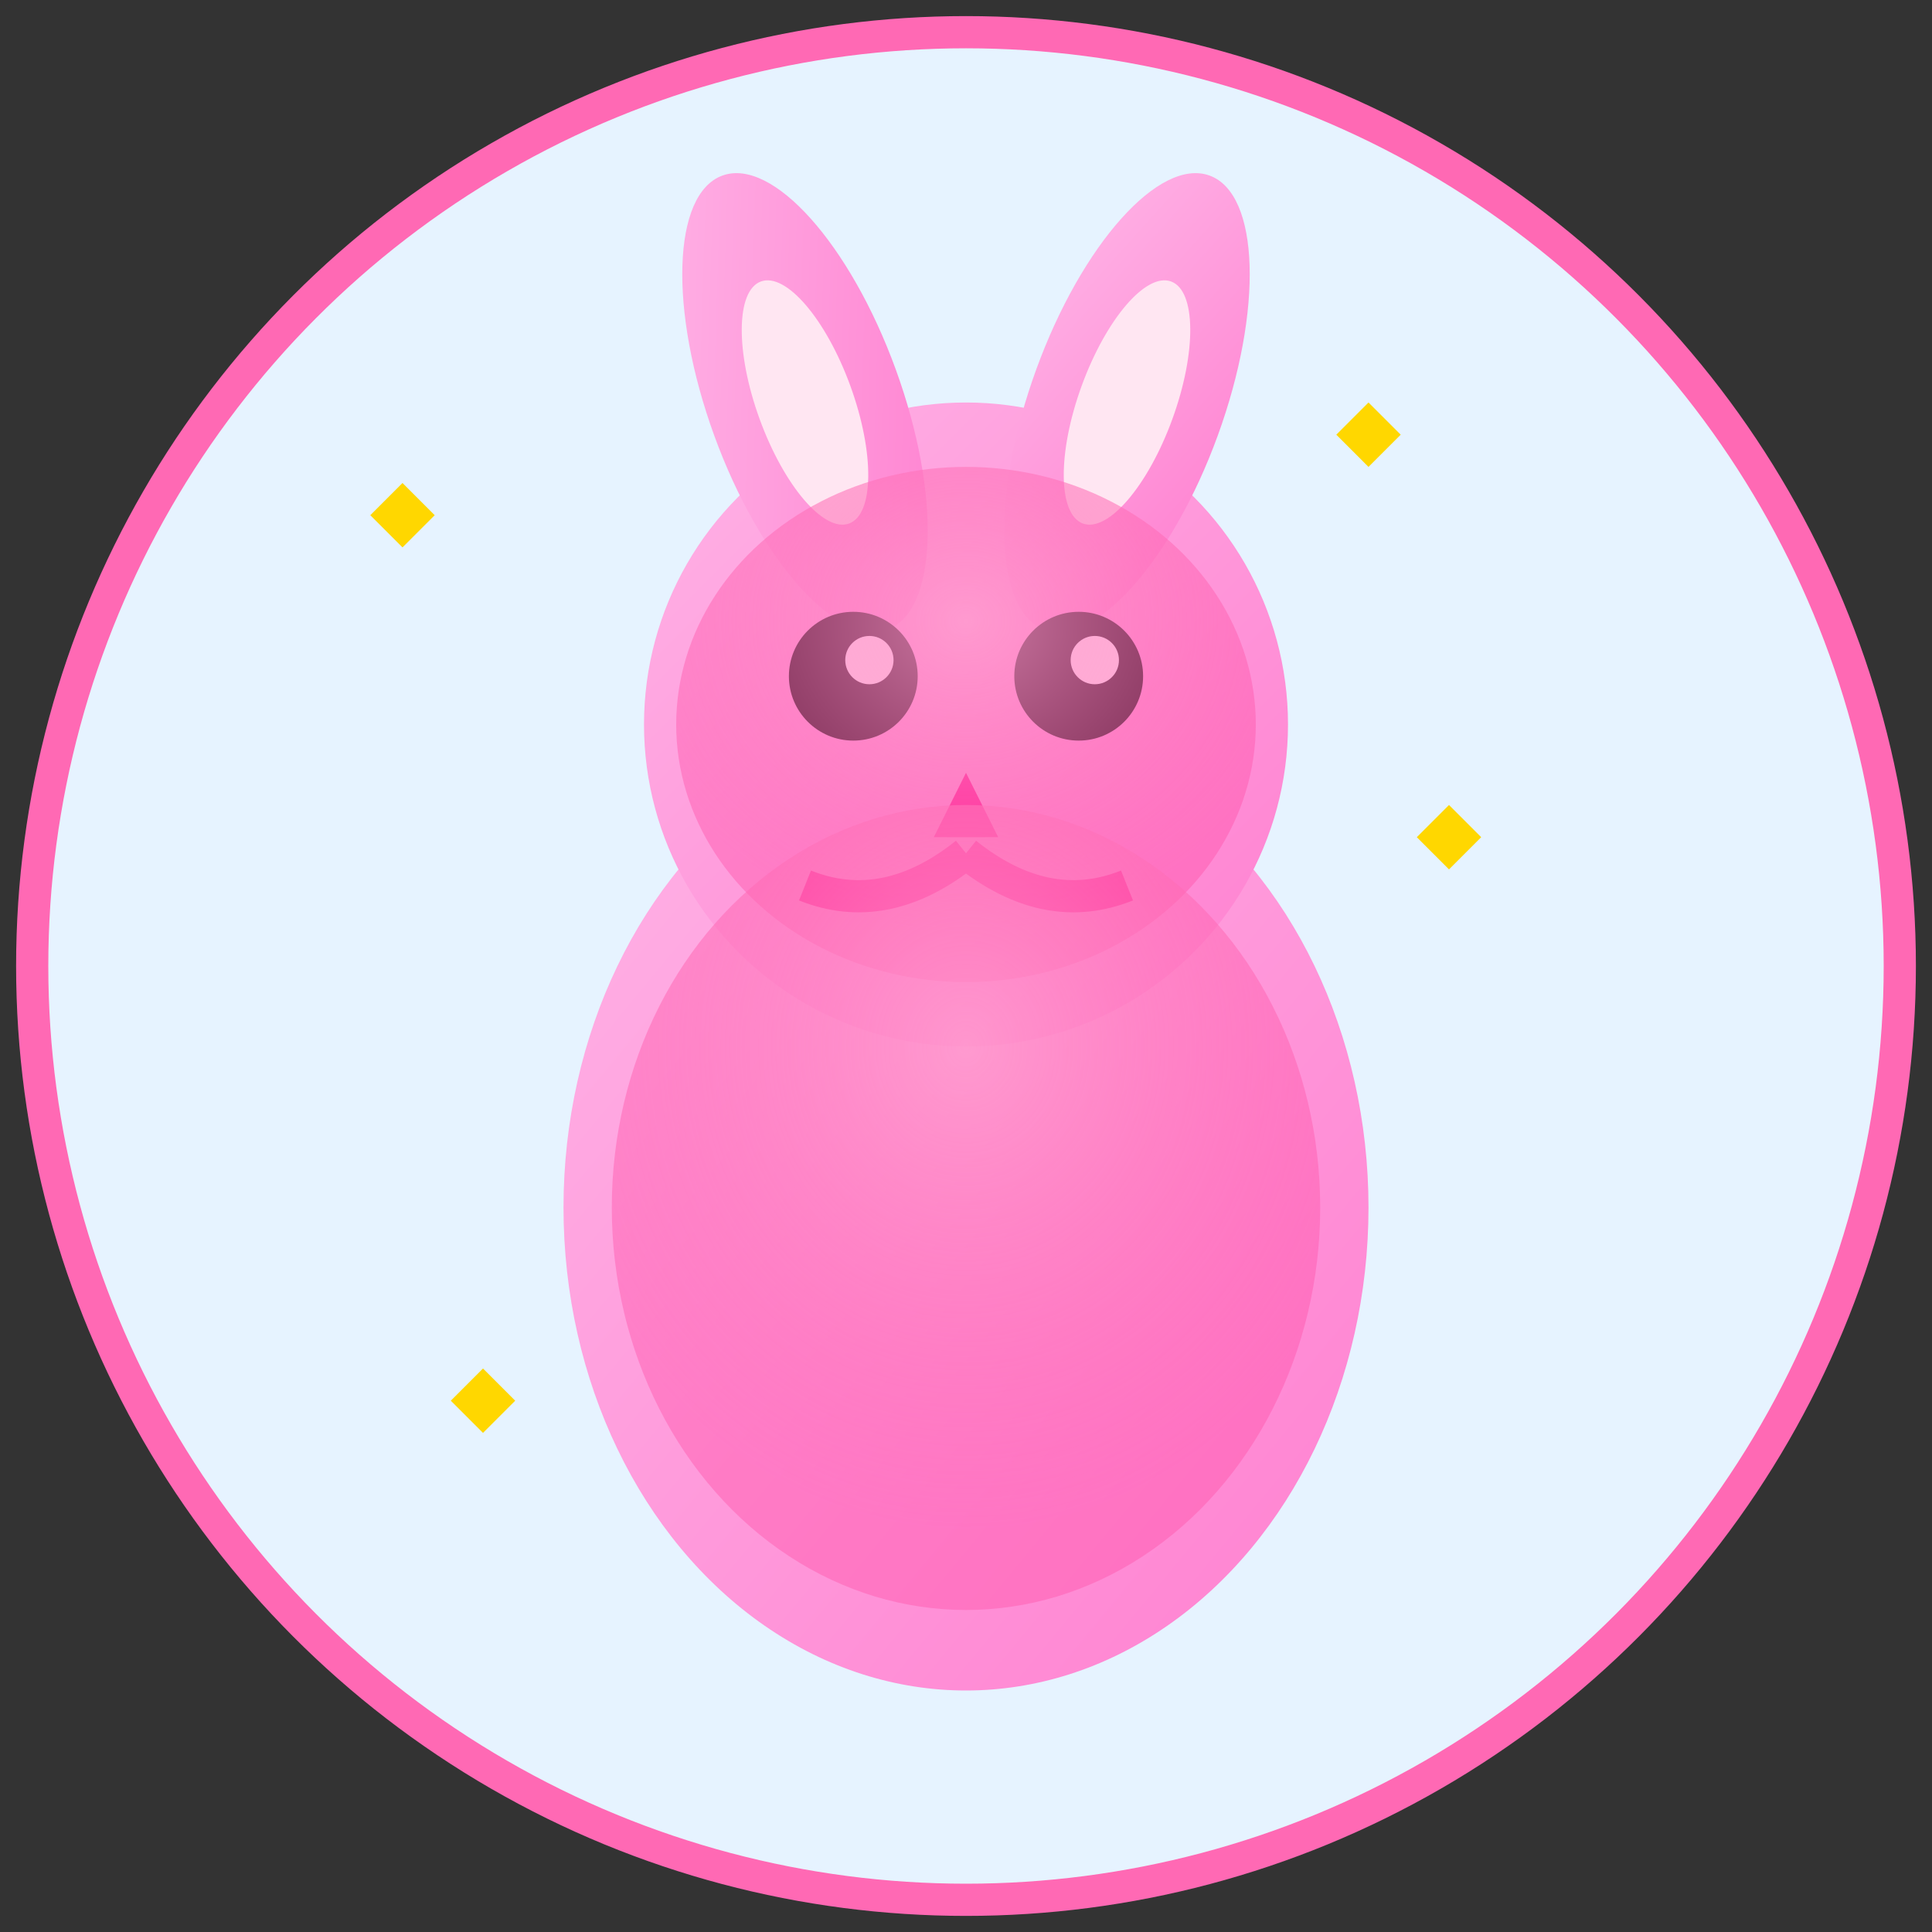 <svg width="120" height="120" viewBox="0 0 120 120" fill="none" xmlns="http://www.w3.org/2000/svg">
  <rect x="0" y="0" width="120" height="120" fill="#333333" stroke="none"/>
  <defs>
    <linearGradient id="bunnyGrad" x1="0%" y1="0%" x2="100%" y2="100%">
      <stop offset="0%" style="stop-color:#FFB3E6;stop-opacity:1" />
      <stop offset="100%" style="stop-color:#FF80D0;stop-opacity:1" />
    </linearGradient>
    <radialGradient id="jellyGrad" cx="50%" cy="30%" r="60%">
      <stop offset="0%" style="stop-color:#FF99CC;stop-opacity:0.8" />
      <stop offset="100%" style="stop-color:#FF4DA6;stop-opacity:0.4" />
    </radialGradient>
  </defs>
  
  <!-- Background Circle -->
  <circle cx="60" cy="60" r="58" fill="#E6F3FF" stroke="#FF69B4" stroke-width="2"/>
  
  <!-- Bunny Body -->
  <ellipse cx="60" cy="75" rx="25" ry="30" fill="url(#bunnyGrad)"/>
  
  <!-- Bunny Head -->
  <circle cx="60" cy="45" r="20" fill="url(#bunnyGrad)"/>
  
  <!-- Ears -->
  <ellipse cx="50" cy="25" rx="6" ry="15" fill="url(#bunnyGrad)" transform="rotate(-20 50 25)"/>
  <ellipse cx="70" cy="25" rx="6" ry="15" fill="url(#bunnyGrad)" transform="rotate(20 70 25)"/>
  
  <!-- Inner Ears -->
  <ellipse cx="50" cy="25" rx="3" ry="8" fill="#FFE6F2" transform="rotate(-20 50 25)"/>
  <ellipse cx="70" cy="25" rx="3" ry="8" fill="#FFE6F2" transform="rotate(20 70 25)"/>
  
  <!-- Eyes -->
  <circle cx="53" cy="42" r="4" fill="#000"/>
  <circle cx="67" cy="42" r="4" fill="#000"/>
  <circle cx="54" cy="41" r="1.5" fill="#FFF"/>
  <circle cx="68" cy="41" r="1.5" fill="#FFF"/>
  
  <!-- Nose -->
  <path d="M60 48 L58 52 L62 52 Z" fill="#FF1493"/>
  
  <!-- Mouth -->
  <path d="M60 53 Q55 57 50 55" stroke="#FF1493" stroke-width="2" fill="none"/>
  <path d="M60 53 Q65 57 70 55" stroke="#FF1493" stroke-width="2" fill="none"/>
  
  <!-- Jelly Effect -->
  <ellipse cx="60" cy="45" rx="18" ry="16" fill="url(#jellyGrad)"/>
  <ellipse cx="60" cy="75" rx="22" ry="25" fill="url(#jellyGrad)"/>
  
  <!-- Sparkles -->
  <path d="M25 30 L27 32 L25 34 L23 32 Z" fill="#FFD700"/>
  <path d="M90 50 L92 52 L90 54 L88 52 Z" fill="#FFD700"/>
  <path d="M30 85 L32 87 L30 89 L28 87 Z" fill="#FFD700"/>
  <path d="M85 25 L87 27 L85 29 L83 27 Z" fill="#FFD700"/>
</svg>